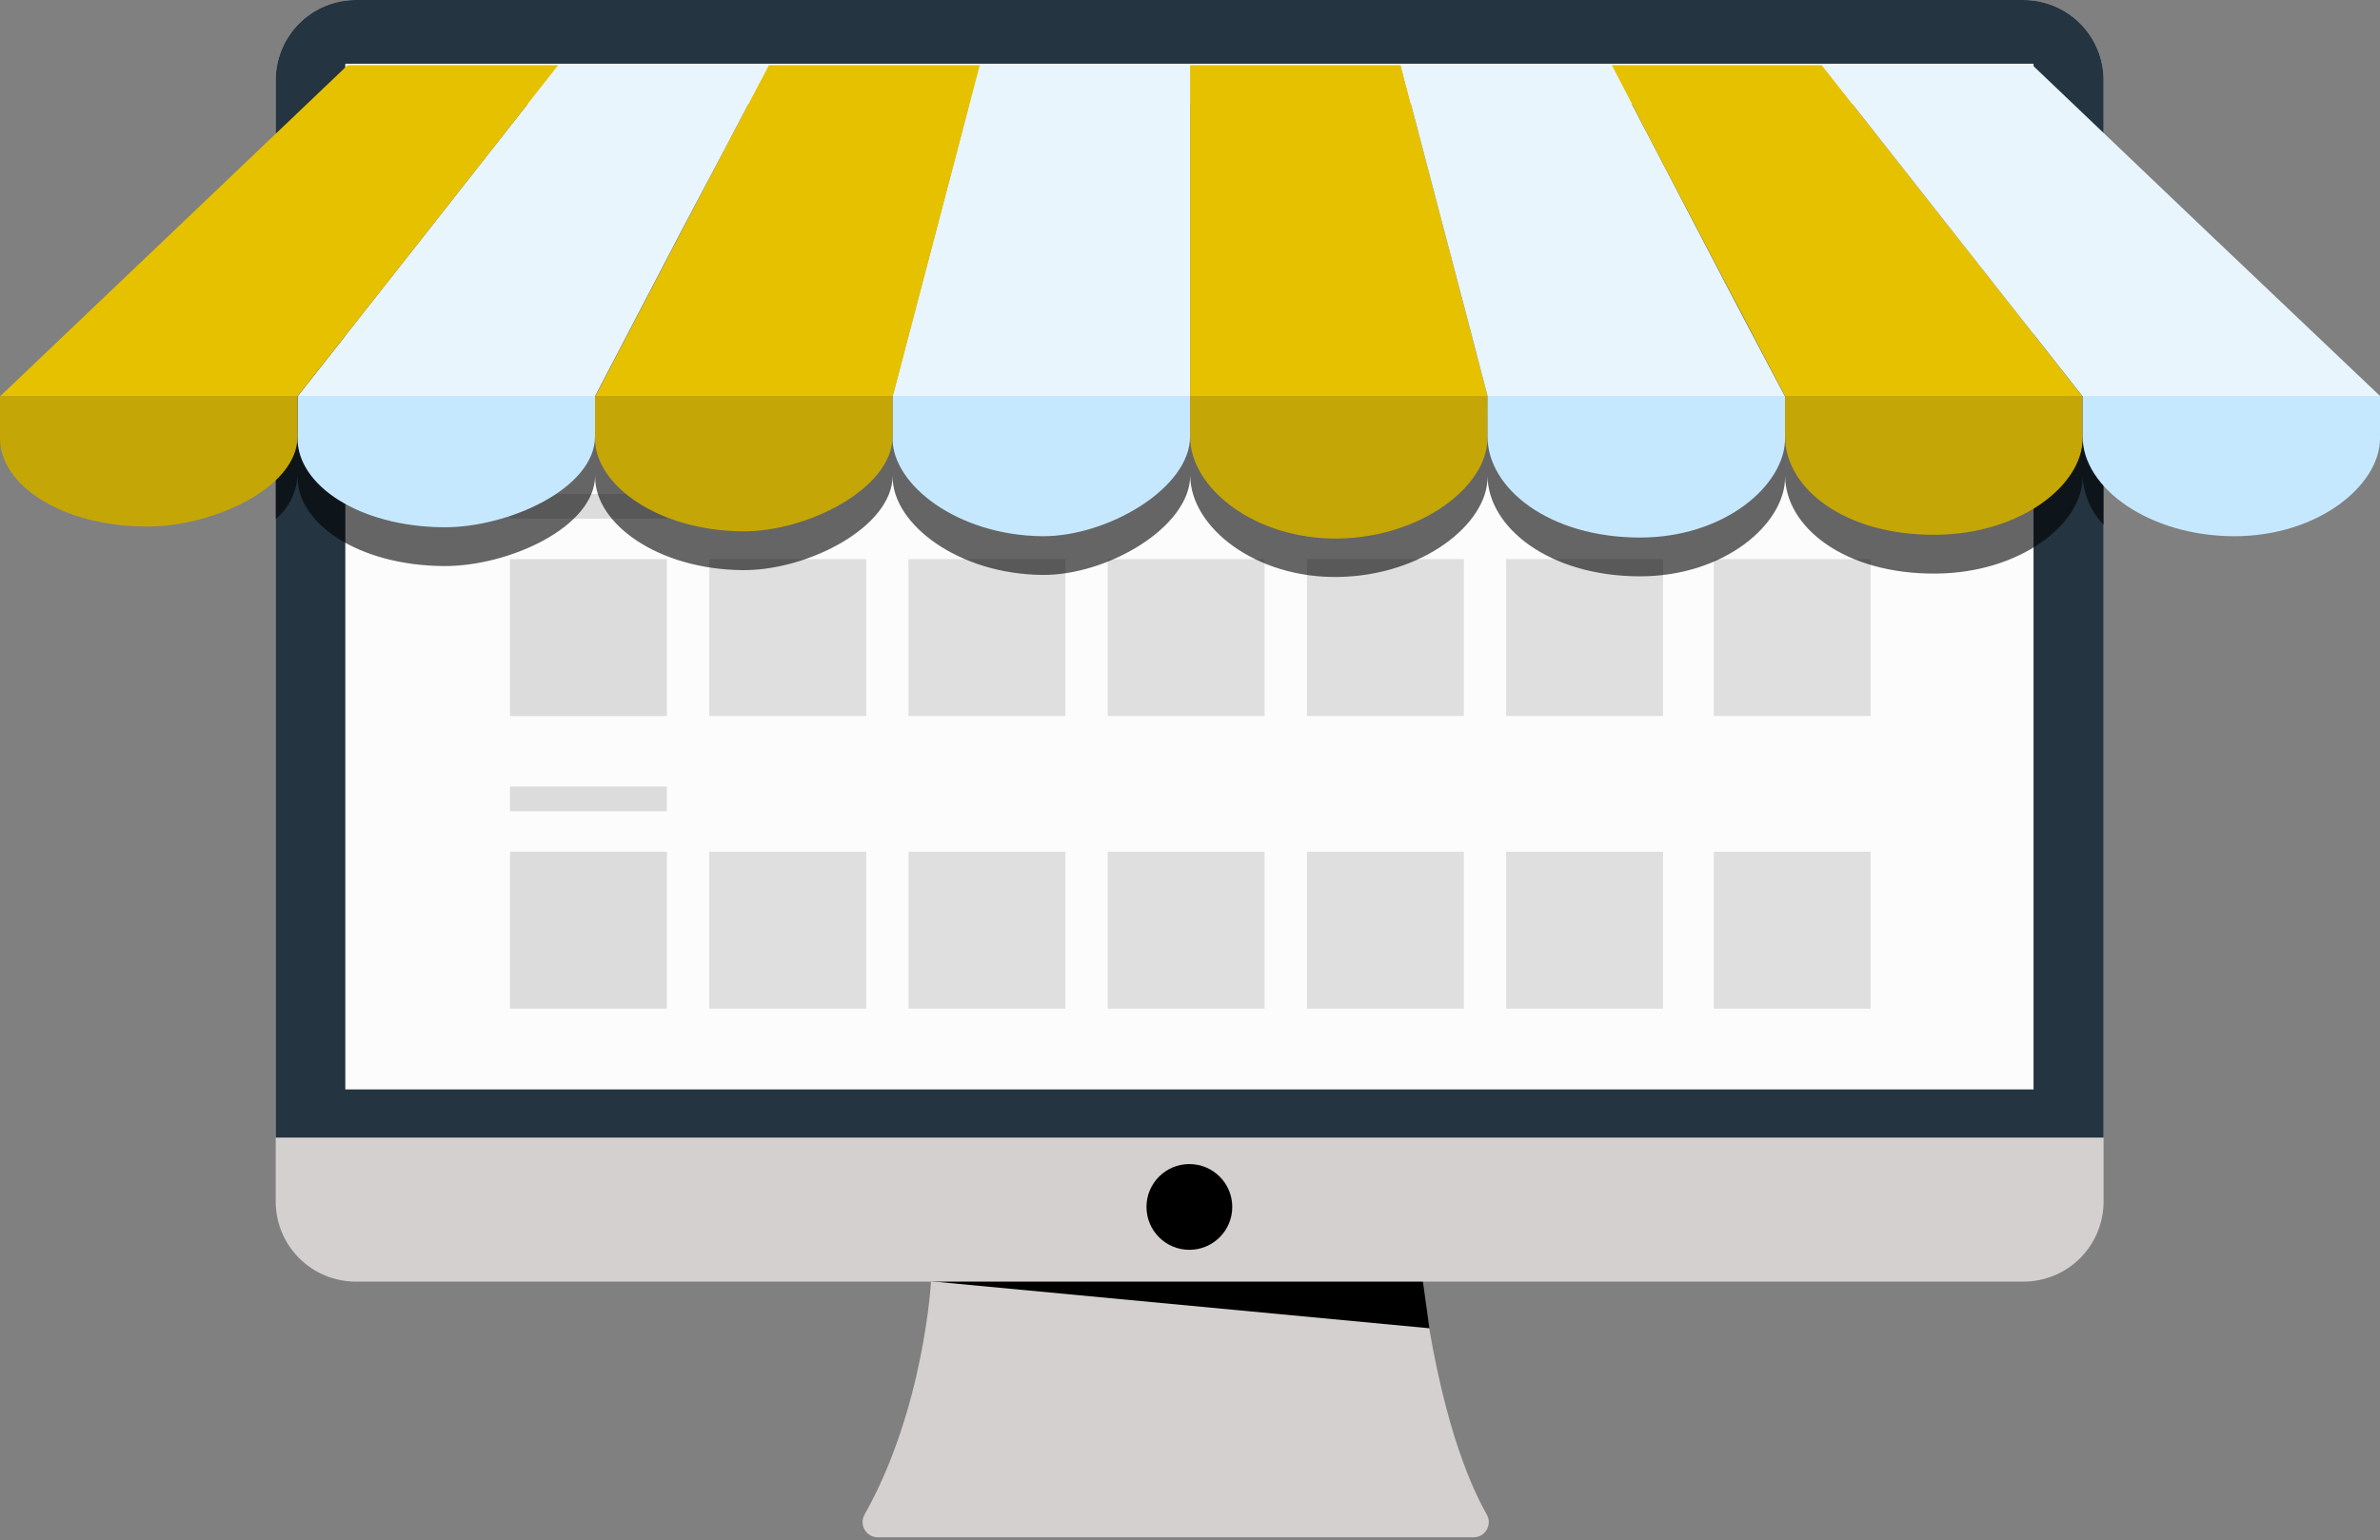 <svg width="448" height="290" viewBox="0 0 448 290" fill="none" xmlns="http://www.w3.org/2000/svg">
<rect x="0" y="0" width="448" height="290" fill="#808080" stroke="none"/>
<path d="M175.252 241.24C175.252 241.24 173.981 265.207 162.744 285.153C162.496 285.589 162.366 286.082 162.368 286.583C162.37 287.084 162.503 287.577 162.754 288.01C163.006 288.444 163.366 288.805 163.8 289.056C164.234 289.307 164.726 289.439 165.228 289.441H277.376C277.876 289.44 278.368 289.309 278.802 289.06C279.236 288.811 279.597 288.452 279.849 288.02C280.102 287.588 280.237 287.098 280.242 286.597C280.246 286.097 280.119 285.604 279.874 285.168C276.503 279.254 271.003 266.331 267.691 241.24H175.252Z" fill="#D5D0D0"/>
<g style="mix-blend-mode:soft-light">
<path d="M175.252 241.239L269.066 250.081L266.671 232.9L175.252 241.239Z" fill="black"/>
</g>
<path d="M395.97 15.096V226.218C395.97 230.218 394.381 234.054 391.553 236.882C388.724 239.71 384.888 241.299 380.889 241.299H66.978C62.978 241.299 59.142 239.71 56.314 236.882C53.486 234.054 51.897 230.218 51.897 226.218V15.096C51.897 11.095 53.485 7.257 56.313 4.427C59.141 1.596 62.977 0.004 66.978 0L380.889 0C384.89 0.004 388.726 1.596 391.554 4.427C394.381 7.257 395.97 11.095 395.97 15.096Z" fill="#D5D0D0"/>
<path d="M395.97 15.096V214.182H51.897V15.096C51.897 11.095 53.485 7.257 56.313 4.427C59.141 1.596 62.977 0.004 66.978 0L380.889 0C384.89 0.004 388.726 1.596 391.554 4.427C394.381 7.257 395.97 11.095 395.97 15.096Z" fill="#243440"/>
<path d="M382.784 12H65V205.113H382.784V12Z" fill="#FCFCFC"/>
<rect x="96" y="105.275" width="29.537" height="29.537" fill="#DCDCDC"/>
<rect x="96" y="160.369" width="29.537" height="29.537" fill="#DCDCDC"/>
<rect opacity="0.9" x="133.502" y="105.275" width="29.537" height="29.537" fill="#DCDCDC"/>
<rect opacity="0.9" x="133.502" y="160.369" width="29.537" height="29.537" fill="#DCDCDC"/>
<rect opacity="0.9" x="171.004" y="105.275" width="29.537" height="29.537" fill="#DCDCDC"/>
<rect opacity="0.9" x="171.004" y="160.369" width="29.537" height="29.537" fill="#DCDCDC"/>
<rect opacity="0.9" x="208.506" y="105.275" width="29.537" height="29.537" fill="#DCDCDC"/>
<rect opacity="0.9" x="246.008" y="105.275" width="29.537" height="29.537" fill="#DCDCDC"/>
<rect opacity="0.9" x="283.51" y="105.275" width="29.537" height="29.537" fill="#DCDCDC"/>
<rect opacity="0.9" x="322.591" y="105.275" width="29.537" height="29.537" fill="#DCDCDC"/>
<rect opacity="0.9" x="208.506" y="160.369" width="29.537" height="29.537" fill="#DCDCDC"/>
<rect opacity="0.9" x="246.008" y="160.369" width="29.537" height="29.537" fill="#DCDCDC"/>
<rect opacity="0.9" x="283.51" y="160.369" width="29.537" height="29.537" fill="#DCDCDC"/>
<rect opacity="0.9" x="322.591" y="160.369" width="29.537" height="29.537" fill="#DCDCDC"/>
<rect x="96" y="93" width="29.537" height="4.646" fill="#DCDCDC"/>
<rect x="96" y="148.092" width="29.537" height="4.646" fill="#DCDCDC"/>
<g style="mix-blend-mode:soft-light">
<path d="M223.882 235.312C228.34 235.312 231.955 231.697 231.955 227.239C231.955 222.78 228.34 219.166 223.882 219.166C219.423 219.166 215.809 222.78 215.809 227.239C215.809 231.697 219.423 235.312 223.882 235.312Z" fill="black"/>
</g>
<g style="mix-blend-mode:soft-light" opacity="0.6">
<path fill-rule="evenodd" clip-rule="evenodd" d="M395.97 32.335V98.781C393.547 96.277 392.14 92.963 392.022 89.481V89.85C392.022 98.633 380.312 107.874 364.388 107.992C347.252 108.125 336.015 99.269 336.015 89.481V89.85C336.015 98.633 324.645 108.51 308.721 108.51C291.584 108.51 280.007 99.269 280.007 89.481V89.85C280.007 98.633 267.824 108.377 251.915 108.628C236.331 108.894 224.044 99.269 224.044 89.481C224.044 99.269 208.431 108.347 196.248 108.244C180.309 108.111 168.037 98.633 168.037 89.85V89.481C168.037 99.269 151.995 107.445 139.811 107.342C123.873 107.209 112.03 98.633 112.03 89.85V89.481C112.03 99.269 95.677 106.676 83.493 106.573C67.54 106.455 56.007 98.633 56.007 89.85V89.481C55.924 91.064 55.516 92.614 54.809 94.033C54.102 95.452 53.111 96.711 51.897 97.731V32.527L65.455 19.59H382.574L395.97 32.335Z" fill="black"/>
</g>
<path fill-rule="evenodd" clip-rule="evenodd" d="M224.015 12.256H184.36C181.63 22.635 178.904 33.02 176.184 43.409C173.463 53.759 170.713 64.109 168.007 74.547H224.015V12.256Z" fill="#E8F5FC"/>
<path fill-rule="evenodd" clip-rule="evenodd" d="M184.36 12.256H144.705C139.264 22.635 133.818 33.02 128.367 43.409L112.103 74.547H168.081C170.787 64.197 173.537 53.847 176.258 43.409C178.978 32.97 181.699 22.709 184.434 12.256" fill="#E6C100"/>
<path fill-rule="evenodd" clip-rule="evenodd" d="M144.706 12.256H105.081L80.596 43.409L56.067 74.547H112.03L128.294 43.409C133.804 33.029 139.274 22.645 144.706 12.256Z" fill="#E8F5FC"/>
<path fill-rule="evenodd" clip-rule="evenodd" d="M105.081 12.256H65.456L32.78 43.409L0.089 74.547H56.067L80.596 43.409L105.081 12.256Z" fill="#E6C100"/>
<path fill-rule="evenodd" clip-rule="evenodd" d="M168.007 74.549H224.015V82.178C224.015 91.966 208.401 101.044 196.218 100.956C180.294 100.808 168.007 91.33 168.007 82.548V74.549Z" fill="#C6E8FF"/>
<path fill-rule="evenodd" clip-rule="evenodd" d="M112 74.549H168.007V82.178C168.007 91.966 151.965 100.142 139.782 100.039C123.843 99.906 112 91.33 112 82.548V74.549Z" fill="#C5A607"/>
<path fill-rule="evenodd" clip-rule="evenodd" d="M56.007 74.549H112V82.178C112 91.966 95.647 99.374 83.464 99.27C67.525 99.137 56.007 91.33 56.007 82.548V74.549Z" fill="#C6E8FF"/>
<path fill-rule="evenodd" clip-rule="evenodd" d="M0 74.549H56.007V82.178C56.007 91.966 39.743 99.241 27.531 99.137C11.607 99.063 0 91.33 0 82.548V74.549Z" fill="#C5A607"/>
<path fill-rule="evenodd" clip-rule="evenodd" d="M224.015 12.256H263.669C266.41 22.635 269.135 33.02 271.846 43.409C274.556 53.798 277.277 64.177 280.007 74.547H224.015V12.256Z" fill="#E6C100"/>
<path fill-rule="evenodd" clip-rule="evenodd" d="M263.669 12.256H303.324C308.765 22.635 314.186 33.02 319.588 43.409C324.99 53.798 330.441 64.177 335.941 74.547H280.007C277.307 64.168 274.586 53.788 271.846 43.409C269.106 33.029 266.38 22.645 263.669 12.256Z" fill="#E8F5FC"/>
<path fill-rule="evenodd" clip-rule="evenodd" d="M303.324 12.256H342.934C351.116 22.635 359.282 33.02 367.434 43.409L391.948 74.547H336C330.559 64.168 325.108 53.788 319.647 43.409C314.187 33.029 308.765 22.645 303.383 12.256" fill="#E6C100"/>
<path fill-rule="evenodd" clip-rule="evenodd" d="M342.934 12.256H382.574L415.235 43.409L448 74.547H391.948L367.434 43.409C359.253 33.029 351.086 22.645 342.934 12.256Z" fill="#E8F5FC"/>
<path fill-rule="evenodd" clip-rule="evenodd" d="M280.007 74.549H224.015V82.178C224.015 91.966 236.302 101.591 251.885 101.399C267.809 101.133 279.978 91.389 279.978 82.607L280.007 74.549Z" fill="#C5A607"/>
<path fill-rule="evenodd" clip-rule="evenodd" d="M336.015 74.549H280.007V82.178C280.007 91.966 291.584 101.207 308.721 101.207C324.645 101.207 336.015 91.33 336.015 82.548V74.549Z" fill="#C6E8FF"/>
<path fill-rule="evenodd" clip-rule="evenodd" d="M392.022 74.549H336.015V82.178C336.015 91.966 347.252 100.823 364.388 100.69C380.312 100.571 392.022 91.33 392.022 82.548V74.549Z" fill="#C5A607"/>
<path fill-rule="evenodd" clip-rule="evenodd" d="M448 74.549H392.022V82.178C392.022 91.966 404.723 100.956 420.573 100.956C436.423 100.956 448 91.33 448 82.548V74.549Z" fill="#C6E8FF"/>
</svg>
